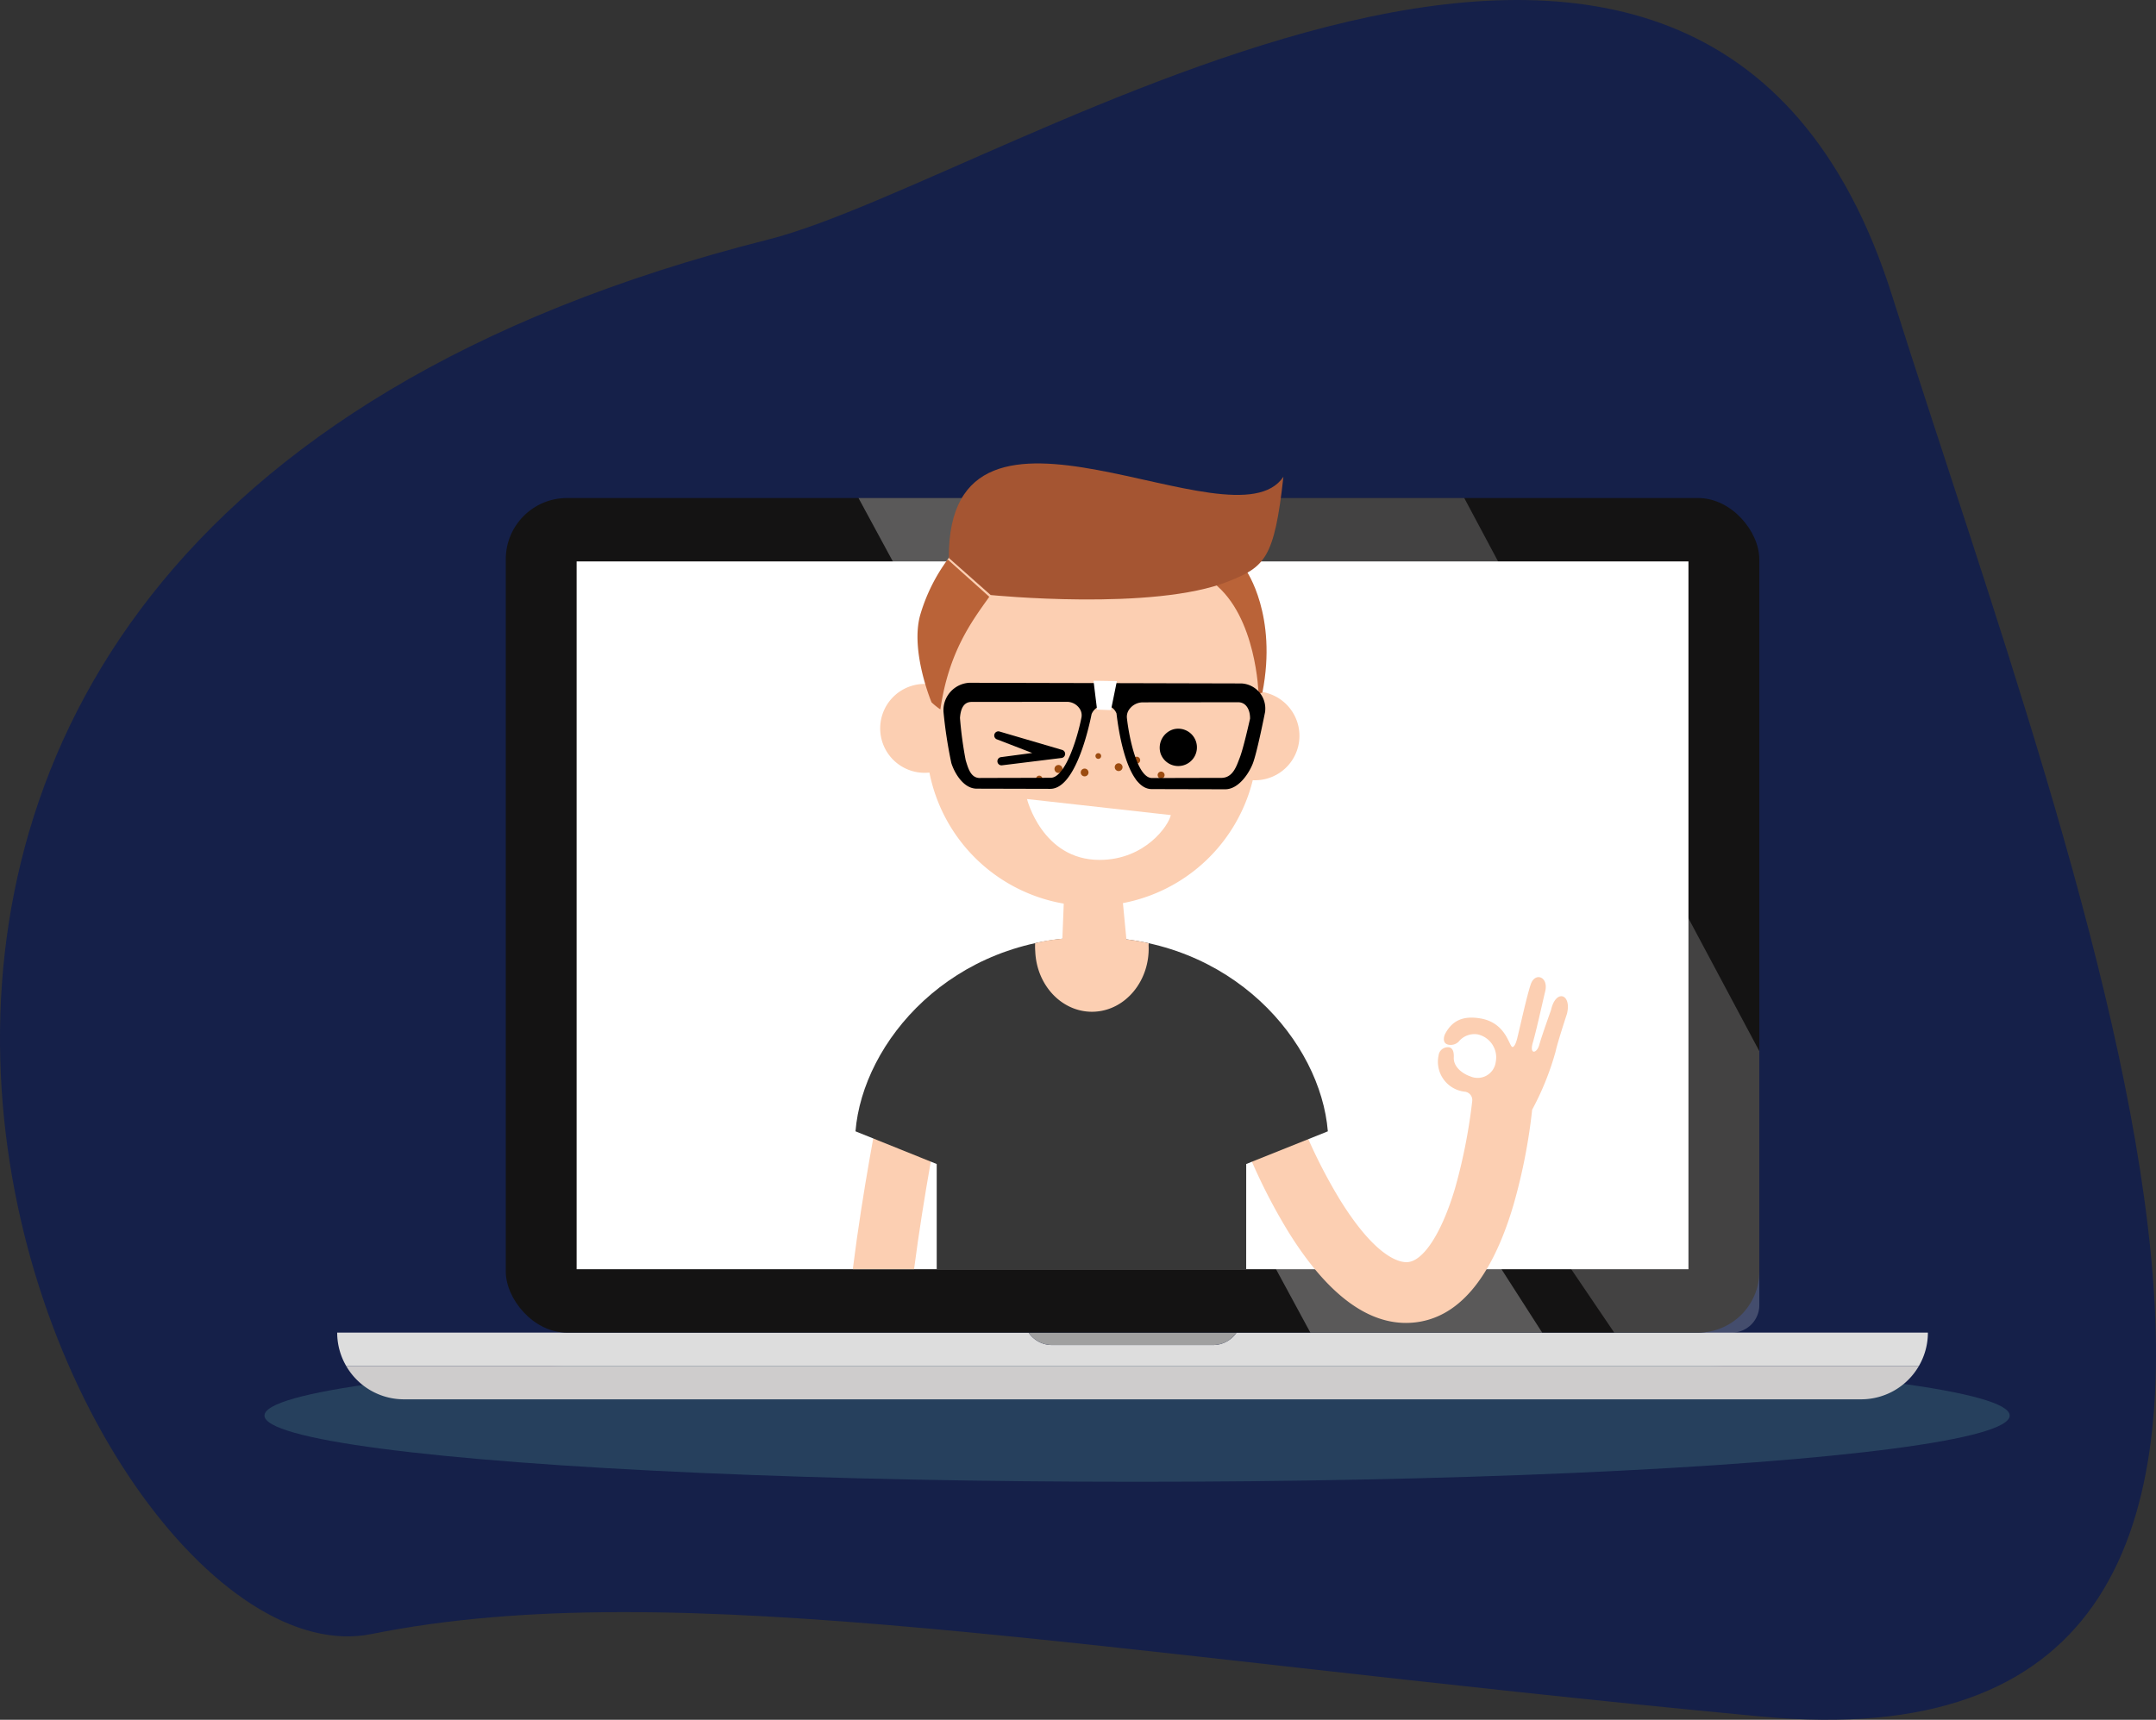 <svg xmlns="http://www.w3.org/2000/svg" width="249.404" height="199" viewBox="0 0 249.404 199">
  <rect x="0" y="0" width="249.404" height="199" fill="#333333" stroke="none"/>
  <g id="ico_tyc" transform="translate(-276.433 -694.5)">
    <g id="Group_8771" data-name="Group 8771" transform="translate(492.472 1026.634)">
      <path id="Path_5046" data-name="Path 5046" d="M-127.181-304.414c27.491-6.933,108.211-62.51,130.011,6.467S65.893-126.121-12.322-133.511s-125.637-16.628-160.741-9.546S-267.6-269-127.181-304.414Z" fill="#152049"/>
      <ellipse id="Ellipse_346" data-name="Ellipse 346" cx="100.941" cy="7.664" rx="100.941" ry="7.664" transform="translate(-185.443 -176.002)" fill="#4f8e8e" opacity="0.3"/>
      <g id="Group_8766" data-name="Group 8766" transform="translate(-177.033 -274.505)">
        <g id="Group_8762" data-name="Group 8762" transform="translate(0 96.57)">
          <g id="Group_8760" data-name="Group 8760" transform="translate(1.041 3.86)">
            <path id="Path_5047" data-name="Path 5047" d="M131.787,1018.168H300.359a7.711,7.711,0,0,0,6.679-3.859H125.109A7.71,7.71,0,0,0,131.787,1018.168Z" transform="translate(-125.109 -1014.309)" fill="#cecccc"/>
          </g>
          <g id="Group_8761" data-name="Group 8761">
            <path id="Path_5048" data-name="Path 5048" d="M220.274,981.429a3.287,3.287,0,0,1-2.72,1.437H198.937a3.287,3.287,0,0,1-2.719-1.437H116.24a7.674,7.674,0,0,0,1.041,3.86H299.21a7.675,7.675,0,0,0,1.041-3.86Z" transform="translate(-116.24 -981.429)" fill="#ddd"/>
            <path id="Path_5049" data-name="Path 5049" d="M800.255,982.866h18.618a3.287,3.287,0,0,0,2.72-1.437H797.536A3.287,3.287,0,0,0,800.255,982.866Z" transform="translate(-717.559 -981.429)" fill="#a0a0a0"/>
          </g>
        </g>
        <g id="Group_8765" data-name="Group 8765" transform="translate(19.502 0)">
          <rect id="Rectangle_17199" data-name="Rectangle 17199" width="145.007" height="96.57" rx="7.08" transform="translate(0 0)" fill="#141313"/>
          <g id="Group_8763" data-name="Group 8763" transform="translate(40.804)">
            <path id="Path_5050" data-name="Path 5050" d="M629.96,158.783l52.269,96.57h26.817l-61.968-96.57Z" transform="translate(-629.96 -158.783)" fill="#fff" opacity="0.3"/>
            <path id="Path_5051" data-name="Path 5051" d="M899.247,252.175V222.782l-34.133-64H817l65.463,96.57h13.606A3.179,3.179,0,0,0,899.247,252.175Z" transform="translate(-795.043 -158.783)" fill="#fff" opacity="0.2"/>
          </g>
          <g id="Group_8764" data-name="Group 8764" transform="translate(71.482 2.422)">
            <path id="Path_5052" data-name="Path 5052" d="M893.34,180.434a1.022,1.022,0,1,1-1.022-1.022A1.022,1.022,0,0,1,893.34,180.434Z" transform="translate(-891.297 -179.412)"/>
            <path id="Path_5053" data-name="Path 5053" d="M898.345,186.206a.254.254,0,1,1-.254-.254A.254.254,0,0,1,898.345,186.206Z" transform="translate(-897.069 -185.184)" fill="#fff" opacity="0.2"/>
          </g>
          <rect id="Rectangle_17200" data-name="Rectangle 17200" width="128.615" height="81.902" transform="translate(8.196 7.334)" fill="#fff"/>
        </g>
      </g>
      <g id="Nerd" transform="translate(-117.388 -278.51)">
        <g id="Body" transform="translate(0 48.651)">
          <path id="Path_5054" data-name="Path 5054" d="M1045.855,634.831s-1.078,3-1.36,4.026-1.159,1.163-.752-.234c.428-1.472,1.032-4.266,1.439-5.96s-1.188-2.261-1.675-.8-1.178,4.682-1.565,6.244c-.069.278-.279,1.033-.563,1-.381-.1-.727-2.792-3.672-3.3-2-.347-3.291.227-4.109,1.8-.129.249-.365,1.082.385,1.235a1.327,1.327,0,0,0,1.176-.339,2.348,2.348,0,0,1,2.175-.859,2.724,2.724,0,0,1,2.123,3.207,2.111,2.111,0,0,1-2.939,1.657c-.893-.3-1.96-1.092-1.913-2.181.015-.329.021-1.094-.568-1.185a1.076,1.076,0,0,0-1.19.943,3.483,3.483,0,0,0,3.008,4.193.976.976,0,0,1,.889,1.038,63.833,63.833,0,0,1-2,10.168c-1.515,5.085-3.606,8.349-5.458,8.517-.749.069-3.524-.25-7.829-7.183a60.443,60.443,0,0,1-4.488-8.978v0l-6.564,2.506a66.727,66.727,0,0,0,5.029,10.091c4.352,7.04,8.935,10.6,13.639,10.6.282,0,.566-.013.849-.039,5.138-.466,9.026-5.012,11.557-13.509a65.3,65.3,0,0,0,2.19-11.1h-.01l.007-.012a32.43,32.43,0,0,0,2.708-6.712c.24-1.121,1.321-4.39,1.321-4.39C1048.279,632.955,1046.4,632.355,1045.855,634.831Z" transform="translate(-965.084 -620.234)" fill="#fccfb2"/>
          <path id="Path_5055" data-name="Path 5055" d="M634.273,760.376l-6.889-1.382c-.106.529-1.907,9.562-3.056,18.777h7.086C632.551,769.016,634.249,760.5,634.273,760.376Z" transform="translate(-624.328 -733.181)" fill="#fccfb2"/>
          <path id="Path_5056" data-name="Path 5056" d="M672.17,617.877l9.443-3.783c-.836-10.31-11.034-22.467-27.305-22.467s-26.5,12.157-27.336,22.467l9.395,3.783v12.174h35.8Z" transform="translate(-626.661 -585.462)" fill="#373737"/>
          <path id="Path_5057" data-name="Path 5057" d="M817.051,545.974a23.866,23.866,0,0,0-2.576-.448l-.593-6.181-6.565-.239-.25,6.347a20.019,20.019,0,0,0-3.15.512,7.444,7.444,0,0,0,.013.947c.161,4.037,3.227,7.163,6.849,6.984s6.427-3.6,6.266-7.635C817.041,546.194,817.055,546.04,817.051,545.974Z" transform="translate(-782.824 -539.106)" fill="#fccfb2"/>
        </g>
        <g id="Head" transform="translate(3.169)">
          <g id="Front">
            <g id="Head-2" data-name="Head">
              <g id="teen">
                <g id="Group_8767" data-name="Group 8767">
                  <path id="Path_5058" data-name="Path 5058" d="M987.128,354.723a5.142,5.142,0,1,1-4.918-5.368A5.148,5.148,0,0,1,987.128,354.723Z" transform="translate(-938.634 -322.974)" fill="#fccfb2"/>
                  <path id="Path_5059" data-name="Path 5059" d="M735.034,200.453a19.166,19.166,0,0,1-19.964,18.333h0a19.165,19.165,0,0,1-18.332-19.964l.3-7.141c.181-4.264-.041-10.29,2.451-13.372,3.689-4.561,11.2-5.228,17.512-4.96h0a19.165,19.165,0,0,1,18.333,19.963Z" transform="translate(-691.391 -167.588)" fill="#fccfb2"/>
                  <path id="Path_5060" data-name="Path 5060" d="M661.6,347.375a5.143,5.143,0,1,1-4.919-5.368A5.149,5.149,0,0,1,661.6,347.375Z" transform="translate(-651.32 -316.489)" fill="#fccfb2"/>
                  <path id="Path_5061" data-name="Path 5061" d="M690.727,236.679a7.615,7.615,0,0,1-1.023-.821s-2.462-5.885-1.323-10.059a20.515,20.515,0,0,1,3.194-6.469l4.811,4.318C694.419,226.42,691.706,229.949,690.727,236.679Z" transform="translate(-683.765 -208.217)" fill="#ba6338"/>
                  <path id="Path_5062" data-name="Path 5062" d="M979.863,231.719l3.772-1.434s3.635,5.17,1.874,14.115l-.447.153S984.844,235.6,979.863,231.719Z" transform="translate(-941.295 -217.886)" fill="#ba6338"/>
                  <path id="Path_5063" data-name="Path 5063" d="M718.943,135.6l4.841,4.291s18.869,1.893,27.52-1.587c4.181-1.682,5.3-2.61,6.343-12.1C751.866,134.9,718.829,112.27,718.943,135.6Z" transform="translate(-711.004 -124.663)" fill="#a55532"/>
                </g>
              </g>
              <g id="Group_8768" data-name="Group 8768" transform="translate(18.031 33.403)">
                <path id="Path_5064" data-name="Path 5064" d="M882.46,420.722a.45.45,0,1,0,.376-.5A.444.444,0,0,0,882.46,420.722Z" transform="translate(-873.353 -418.922)" fill="#9b4b10"/>
                <path id="Path_5065" data-name="Path 5065" d="M863.5,410.6a.329.329,0,1,0,.275-.367A.325.325,0,0,0,863.5,410.6Z" transform="translate(-856.625 -410.105)" fill="#9b4b10"/>
                <path id="Path_5066" data-name="Path 5066" d="M848.953,425.947a.449.449,0,1,0,.376-.5A.444.444,0,0,0,848.953,425.947Z" transform="translate(-843.78 -423.533)" fill="#9b4b10"/>
                <path id="Path_5067" data-name="Path 5067" d="M839.613,409.648a.39.39,0,1,0,.327-.436A.385.385,0,0,0,839.613,409.648Z" transform="translate(-835.537 -409.207)" fill="#9b4b10"/>
                <path id="Path_5068" data-name="Path 5068" d="M823.086,422.417a.462.462,0,1,0,.387-.516A.456.456,0,0,0,823.086,422.417Z" transform="translate(-820.949 -420.405)" fill="#9b4b10"/>
                <path id="Path_5069" data-name="Path 5069" d="M804.927,432.819a.365.365,0,1,0,.305-.408A.361.361,0,0,0,804.927,432.819Z" transform="translate(-804.922 -429.682)" fill="#9b4b10"/>
                <path id="Path_5070" data-name="Path 5070" d="M903.51,432.219a.4.4,0,1,0,.332-.444A.391.391,0,0,0,903.51,432.219Z" transform="translate(-891.933 -429.122)" fill="#9b4b10"/>
                <path id="Path_5071" data-name="Path 5071" d="M900.7,414.207a.4.4,0,1,0,.332-.444A.392.392,0,0,0,900.7,414.207Z" transform="translate(-889.453 -413.224)" fill="#9b4b10"/>
                <path id="Path_5072" data-name="Path 5072" d="M924.757,428.909a.4.4,0,1,0,.332-.444A.392.392,0,0,0,924.757,428.909Z" transform="translate(-910.686 -426.2)" fill="#9b4b10"/>
              </g>
            </g>
            <g id="Group_8769" data-name="Group 8769" transform="translate(7.312 25.145)">
              <path id="Path_5073" data-name="Path 5073" d="M748.082,340.948l-11.483-.029-8.522-.021h-.091l-11.392-.028a3.177,3.177,0,0,0-2.982,3.182l0,.065,0,.064a52.576,52.576,0,0,0,.913,5.976c.316,1.024,1.339,2.961,2.936,2.965l8.5.022c2.906.007,4.455-6.992,4.791-8.655a1.686,1.686,0,0,1,1.5-1.027,1.515,1.515,0,0,1,1.379.954c.173,1.505,1.114,8.749,4.07,8.757l8.5.021c1.6,0,2.783-1.927,3.186-2.95.5-1.26,1.391-5.81,1.428-5.97l.014-.064,0-.065A2.906,2.906,0,0,0,748.082,340.948Zm-18.505,3.939c-.453,2.323-1.87,6.983-3.569,6.978l-8.072.02c-1.169.093-1.475-1.163-1.751-2.056a44.272,44.272,0,0,1-.66-4.892c.072-1.028.409-1.853,1.34-1.85l11.058-.012a1.769,1.769,0,0,1,1.406.734A1.371,1.371,0,0,1,729.577,344.887Zm18.3,4.687c-.352.89-.752,2.257-2.06,2.3l-8.072.019c-1.7,0-2.653-4.63-2.911-6.955a1.455,1.455,0,0,1,.339-1.076,1.933,1.933,0,0,1,1.468-.727l11.058-.012c.932,0,1.395.87,1.381,1.9C748.96,345.539,748.3,348.5,747.877,349.574Z" transform="translate(-713.607 -340.634)"/>
              <path id="Path_5074" data-name="Path 5074" d="M863.549,342.266l-1.609-.06-.411-3.339,2.705.042Z" transform="translate(-844.165 -338.867)" fill="#fff"/>
            </g>
          </g>
          <g id="Group_8770" data-name="Group 8770" transform="translate(13.193 30.698)">
            <path id="Path_5075" data-name="Path 5075" d="M812.624,457.331l-16.635-1.856s1.752,7.043,8.39,7.043C809.663,462.518,812.389,458.515,812.624,457.331Z" transform="translate(-792.199 -447.339)" fill="#fff"/>
            <path id="Path_5076" data-name="Path 5076" d="M926.929,389.015a2.161,2.161,0,1,0,1.473-2.775A2.222,2.222,0,0,0,926.929,389.015Z" transform="translate(-907.691 -386.166)"/>
            <path id="Path_5077" data-name="Path 5077" d="M764.479,392.715a.478.478,0,0,1,.01-.948l3.609-.479-4.053-1.564a.478.478,0,0,1,.27-.918l7.245,2.127a.478.478,0,0,1-.076.933l-6.879.848A.492.492,0,0,1,764.479,392.715Z" transform="translate(-763.702 -388.481)"/>
          </g>
        </g>
      </g>
    </g>
  </g>
</svg>
